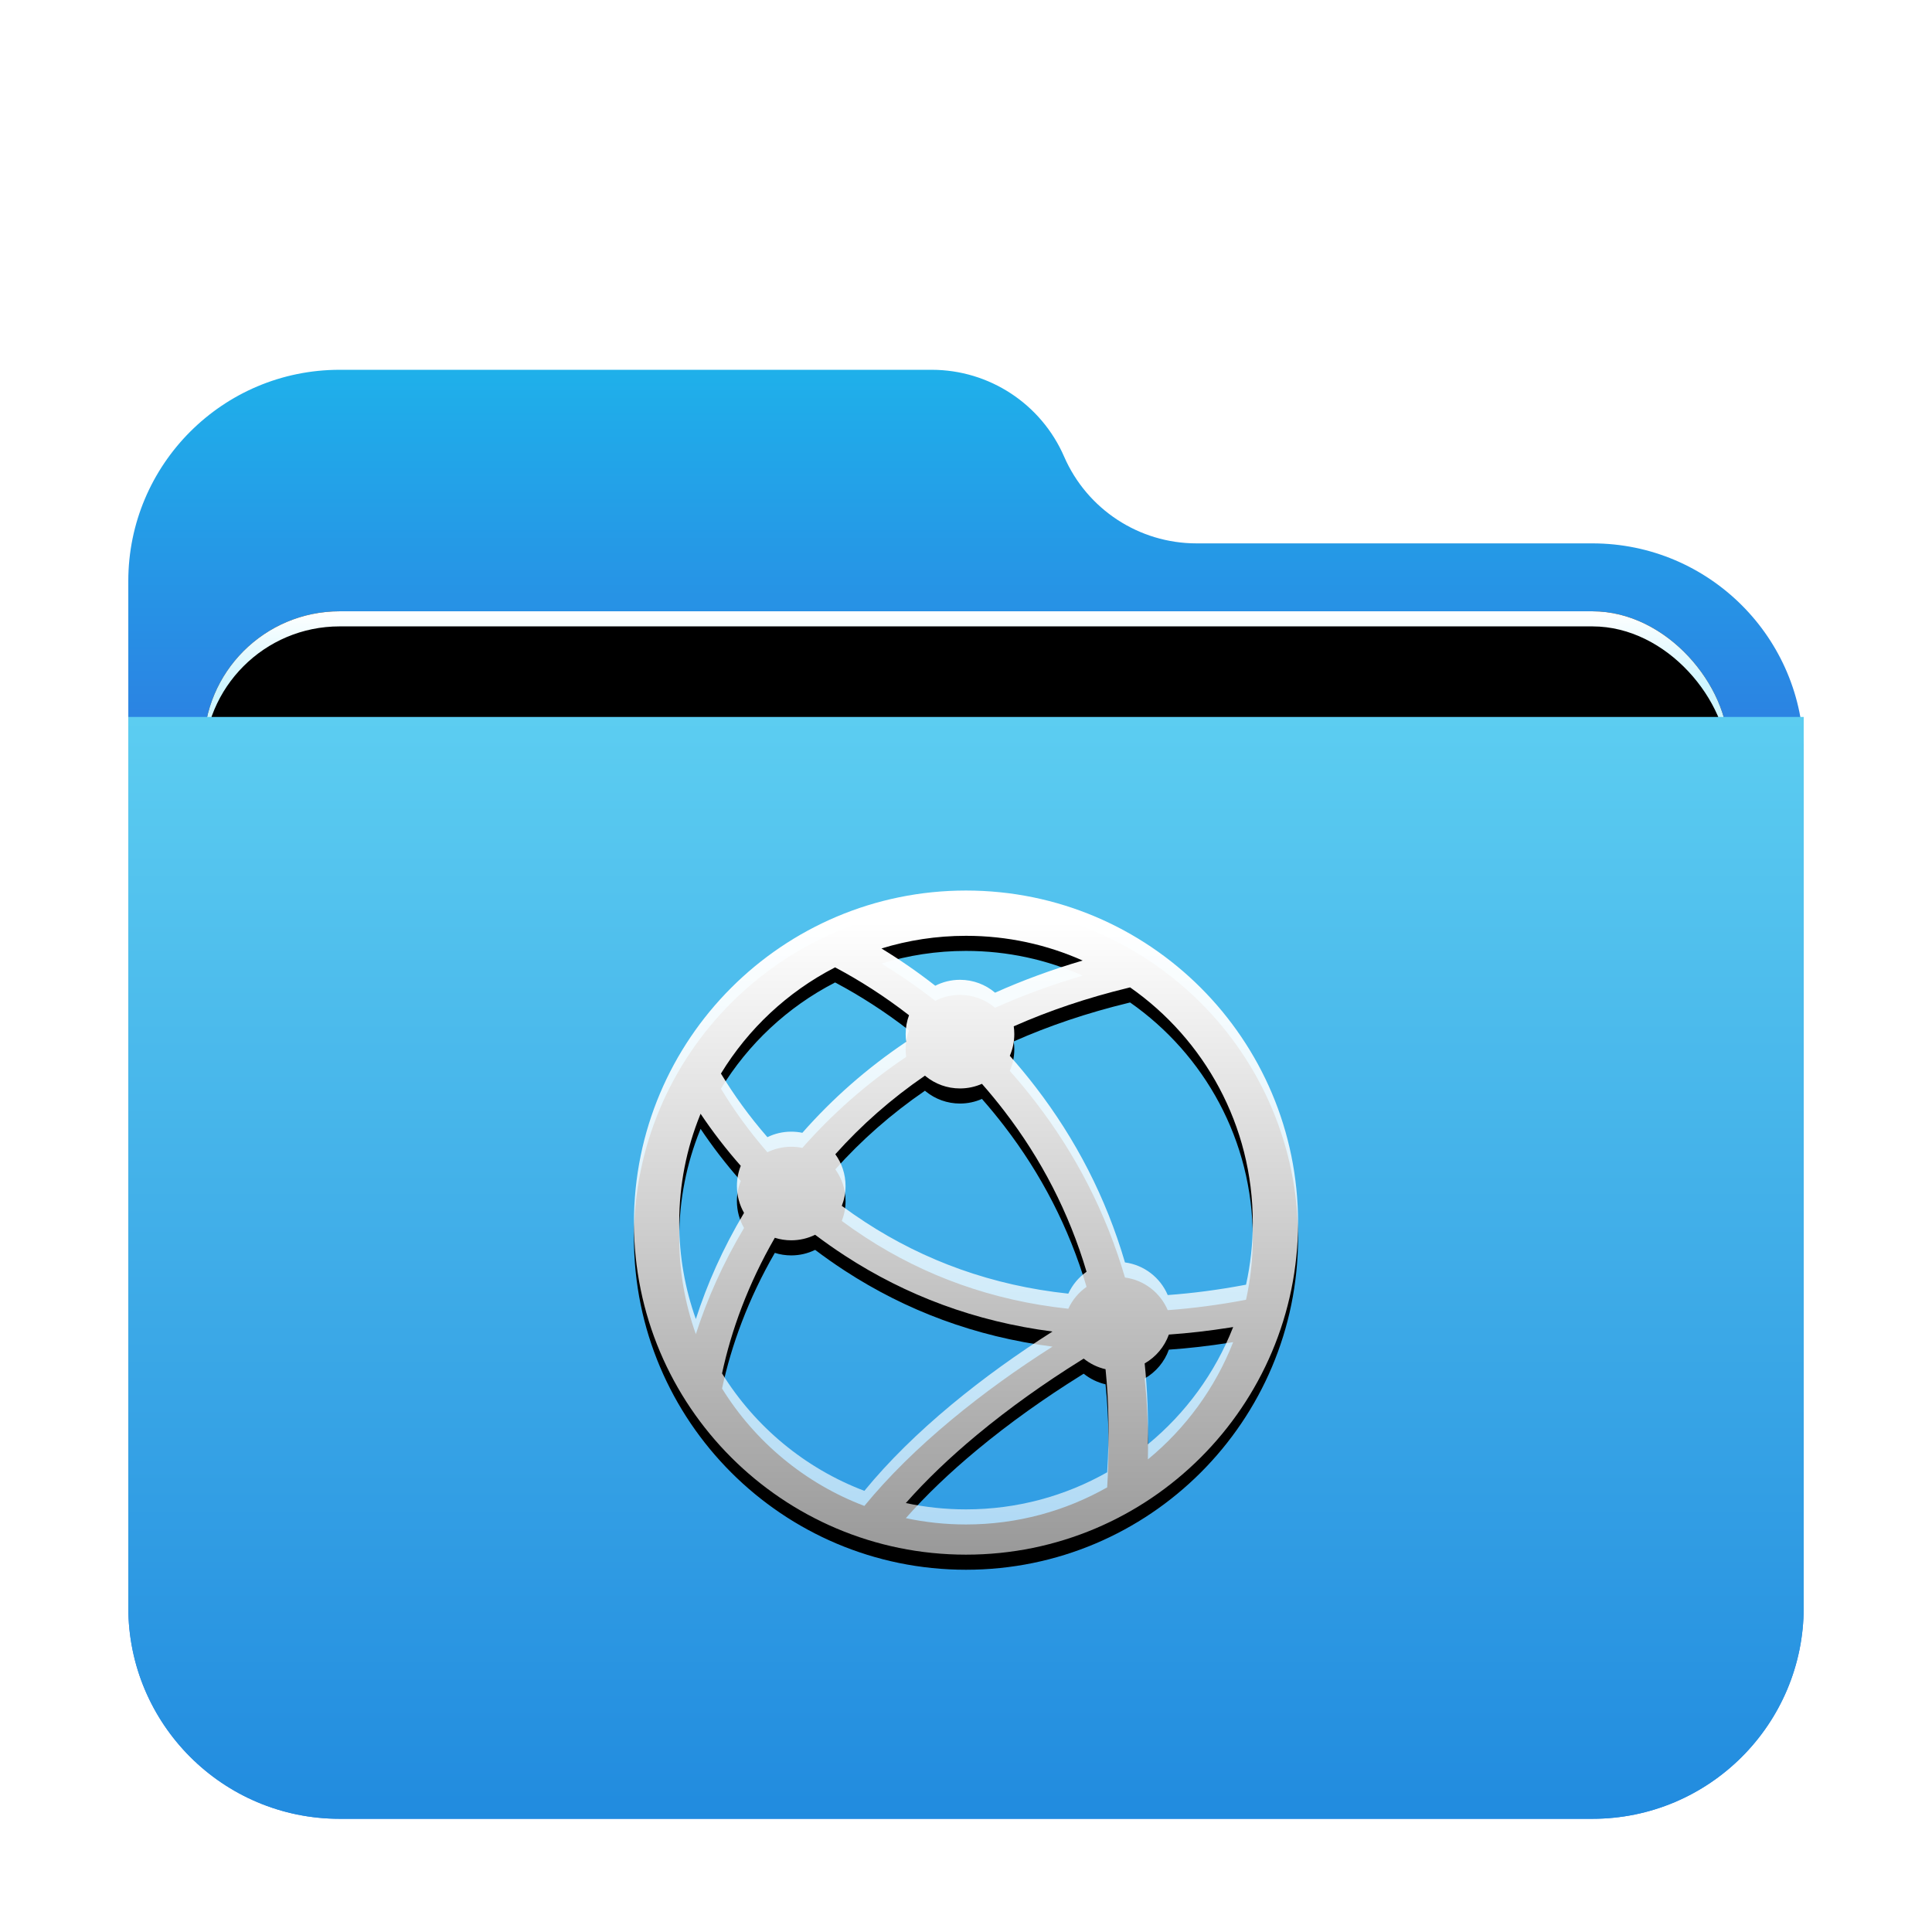 <?xml version="1.0" encoding="UTF-8"?>
<svg width="512px" height="512px" viewBox="0 0 512 512" version="1.1" xmlns="http://www.w3.org/2000/svg" xmlns:xlink="http://www.w3.org/1999/xlink">
    <title>network-server</title>
    <defs>
        <filter x="-7.7%" y="-6.8%" width="115.3%" height="117.7%" filterUnits="objectBoundingBox" id="filter-1">
            <feOffset dx="0" dy="8" in="SourceAlpha" result="shadowOffsetOuter1"></feOffset>
            <feGaussianBlur stdDeviation="10" in="shadowOffsetOuter1" result="shadowBlurOuter1"></feGaussianBlur>
            <feColorMatrix values="0 0 0 0 0   0 0 0 0 0   0 0 0 0 0  0 0 0 0.2 0" type="matrix" in="shadowBlurOuter1" result="shadowMatrixOuter1"></feColorMatrix>
            <feMerge>
                <feMergeNode in="shadowMatrixOuter1"></feMergeNode>
                <feMergeNode in="SourceGraphic"></feMergeNode>
            </feMerge>
        </filter>
        <linearGradient x1="50%" y1="0%" x2="50%" y2="26.353%" id="linearGradient-2">
            <stop stop-color="#1FB0EA" offset="0%"></stop>
            <stop stop-color="#2C7FE2" offset="100%"></stop>
        </linearGradient>
        <linearGradient x1="50%" y1="0%" x2="50%" y2="11.796%" id="linearGradient-3">
            <stop stop-color="#FFFFFF" offset="0%"></stop>
            <stop stop-color="#CEF5FF" offset="100%"></stop>
        </linearGradient>
        <rect id="path-4" x="20" y="64" width="404" height="166" rx="36"></rect>
        <filter x="-4.5%" y="-10.8%" width="108.9%" height="121.7%" filterUnits="objectBoundingBox" id="filter-5">
            <feOffset dx="0" dy="0" in="SourceAlpha" result="shadowOffsetOuter1"></feOffset>
            <feGaussianBlur stdDeviation="6" in="shadowOffsetOuter1" result="shadowBlurOuter1"></feGaussianBlur>
            <feColorMatrix values="0 0 0 0 0   0 0 0 0 0   0 0 0 0 0  0 0 0 0.2 0" type="matrix" in="shadowBlurOuter1"></feColorMatrix>
        </filter>
        <filter x="-3.5%" y="-8.4%" width="106.9%" height="116.9%" filterUnits="objectBoundingBox" id="filter-6">
            <feOffset dx="0" dy="4" in="SourceAlpha" result="shadowOffsetInner1"></feOffset>
            <feComposite in="shadowOffsetInner1" in2="SourceAlpha" operator="arithmetic" k2="-1" k3="1" result="shadowInnerInner1"></feComposite>
            <feColorMatrix values="0 0 0 0 1   0 0 0 0 1   0 0 0 0 1  0 0 0 0.5 0" type="matrix" in="shadowInnerInner1"></feColorMatrix>
        </filter>
        <linearGradient x1="56.426%" y1="0%" x2="56.426%" y2="115.461%" id="linearGradient-7">
            <stop stop-color="#5CCDF1" offset="0%"></stop>
            <stop stop-color="#1881DC" offset="100%"></stop>
        </linearGradient>
        <linearGradient x1="52.084%" y1="4.908%" x2="52.084%" y2="100%" id="linearGradient-8">
            <stop stop-color="#FFFFFF" offset="0%"></stop>
            <stop stop-color="#FFFFFF" stop-opacity="0.6" offset="100%"></stop>
        </linearGradient>
        <path d="M88,0 C136.597,0 176,39.403 176,88 C176,136.597 136.597,176 88,176 C39.403,176 0,136.597 0,88 C0,39.403 39.403,0 88,0 Z M119.191,124.045 C118.882,124.236 118.57,124.43 118.257,124.626 C108.904,130.463 99.553,137.072 90.846,144.304 C83.768,150.183 77.448,156.206 72.056,162.324 C77.198,163.422 82.532,164 88,164 C101.6,164 114.366,160.427 125.411,154.168 C126.019,144.639 125.859,135.54 124.982,126.856 C122.827,126.363 120.857,125.385 119.191,124.045 Z M48.02,91.227 C46.108,92.166 43.958,92.694 41.684,92.694 C40.17,92.694 38.709,92.46 37.338,92.025 C30.275,104.249 25.792,116.56 23.349,127.969 C32.095,142.085 45.334,153.124 61.067,159.089 C67.498,151.24 75.288,143.616 84.157,136.25 C92.7,129.154 101.795,122.662 110.923,116.871 C90.407,114.221 72.097,107.3 55.931,96.781 C53.186,94.995 50.55,93.14 48.02,91.227 Z M158.802,115.677 L157.809,115.837 C152.34,116.7 146.991,117.31 141.761,117.674 C140.598,120.921 138.301,123.63 135.348,125.322 C136.067,132.229 136.36,139.373 136.204,146.755 C146.173,138.568 154.023,127.892 158.802,115.677 Z M17.665,59.16 L17.52,59.514 C13.96,68.312 12,77.927 12,88 C12,96.967 13.554,105.573 16.406,113.561 C19.37,104.354 23.553,94.855 29.177,85.428 C27.976,83.326 27.289,80.892 27.289,78.298 C27.289,76.413 27.651,74.612 28.311,72.962 C24.332,68.453 20.789,63.822 17.665,59.16 Z M131.488,25.666 L131.125,25.755 C120.098,28.429 109.955,31.862 100.653,35.988 C100.75,36.663 100.8,37.353 100.8,38.054 C100.8,40.096 100.374,42.039 99.607,43.799 C101.961,46.45 104.26,49.225 106.49,52.128 C117.067,65.892 125.095,81.349 130.13,98.554 C135.244,99.239 139.51,102.611 141.461,107.202 C148.083,106.725 154.921,105.829 161.982,104.497 C162.058,104.483 162.134,104.47 162.209,104.459 C163.383,99.16 164,93.652 164,88 C164,62.203 151.143,39.405 131.488,25.666 Z M77.122,49.056 C68.169,55.196 60.272,62.173 53.368,69.888 C55.075,72.255 56.08,75.159 56.08,78.298 C56.08,80.155 55.728,81.93 55.087,83.56 C57.114,85.062 59.213,86.523 61.386,87.936 C77.043,98.124 94.894,104.671 115.112,106.83 C116.185,104.493 117.865,102.492 119.95,101.029 C115.269,85.241 107.877,71.085 98.173,58.456 C96.243,55.944 94.257,53.534 92.225,51.224 C90.445,52.012 88.475,52.45 86.404,52.45 C83.004,52.45 79.879,51.27 77.415,49.297 L77.122,49.056 Z M53.312,20.362 L53.075,20.484 C40.688,26.905 30.291,36.636 23.057,48.505 C26.478,54.17 30.572,59.856 35.369,65.359 C37.276,64.426 39.42,63.902 41.684,63.902 C42.695,63.902 43.681,64.006 44.633,64.205 C52.553,55.198 61.704,47.113 72.151,40.087 C72.057,39.423 72.008,38.744 72.008,38.054 C72.008,36.295 72.324,34.609 72.903,33.05 C66.431,28.028 59.82,23.813 53.312,20.362 Z M88,12 C80.204,12 72.681,13.174 65.6,15.356 C70.377,18.264 75.155,21.55 79.858,25.231 C81.822,24.226 84.047,23.658 86.404,23.658 C89.951,23.658 93.199,24.943 95.709,27.072 C102.969,23.82 110.699,20.97 118.914,18.553 C109.47,14.341 99.008,12 88,12 Z" id="path-9"></path>
        <filter x="-14.8%" y="-12.5%" width="129.5%" height="129.5%" filterUnits="objectBoundingBox" id="filter-10">
            <feOffset dx="0" dy="4" in="SourceAlpha" result="shadowOffsetOuter1"></feOffset>
            <feGaussianBlur stdDeviation="8" in="shadowOffsetOuter1" result="shadowBlurOuter1"></feGaussianBlur>
            <feColorMatrix values="0 0 0 0 0   0 0 0 0 0.427   0 0 0 0 0.969  0 0 0 0.5 0" type="matrix" in="shadowBlurOuter1"></feColorMatrix>
        </filter>
    </defs>
    <g id="network-server" stroke="none" stroke-width="1" fill="none" fill-rule="evenodd">
        <g id="folder-256px" transform="translate(34, 90)">
            <g id="Group-2" filter="url(#filter-1)" transform="translate(0, -0)">
                <path d="M248,23 C254.072,36.966 267.851,46 283.08,46 L388,46 C418.928,46 444,71.072 444,102 L444,328 C444,358.928 418.928,384 388,384 L56,384 C25.072,384 3.78758101e-15,358.928 0,328 L0,56 C-3.78758101e-15,25.072 25.072,5.68137151e-15 56,0 L212.92,0 C228.149,-2.79755592e-15 241.928,9.034 248,23 Z" id="Mask" fill="url(#linearGradient-2)"></path>
                <g id="Rectangle">
                    <use fill="black" fill-opacity="1" filter="url(#filter-5)" xlink:href="#path-4"></use>
                    <use fill="url(#linearGradient-3)" fill-rule="evenodd" xlink:href="#path-4"></use>
                    <use fill="black" fill-opacity="1" filter="url(#filter-6)" xlink:href="#path-4"></use>
                </g>
                <g id="Group" transform="translate(0, 92)" fill="url(#linearGradient-7)">
                    <path d="M0,0 L444,0 L444,236 C444,266.928 418.928,292 388,292 L56,292 C25.072,292 3.78758101e-15,266.928 0,236 L0,0 L0,0 Z" id="Rectangle"></path>
                </g>
            </g>
        </g>
        <g id="Combined-Shape" transform="translate(168, 236)">
            <use fill="black" fill-opacity="1" filter="url(#filter-10)" xlink:href="#path-9"></use>
            <use fill="url(#linearGradient-8)" fill-rule="evenodd" xlink:href="#path-9"></use>
        </g>
    </g>
</svg>